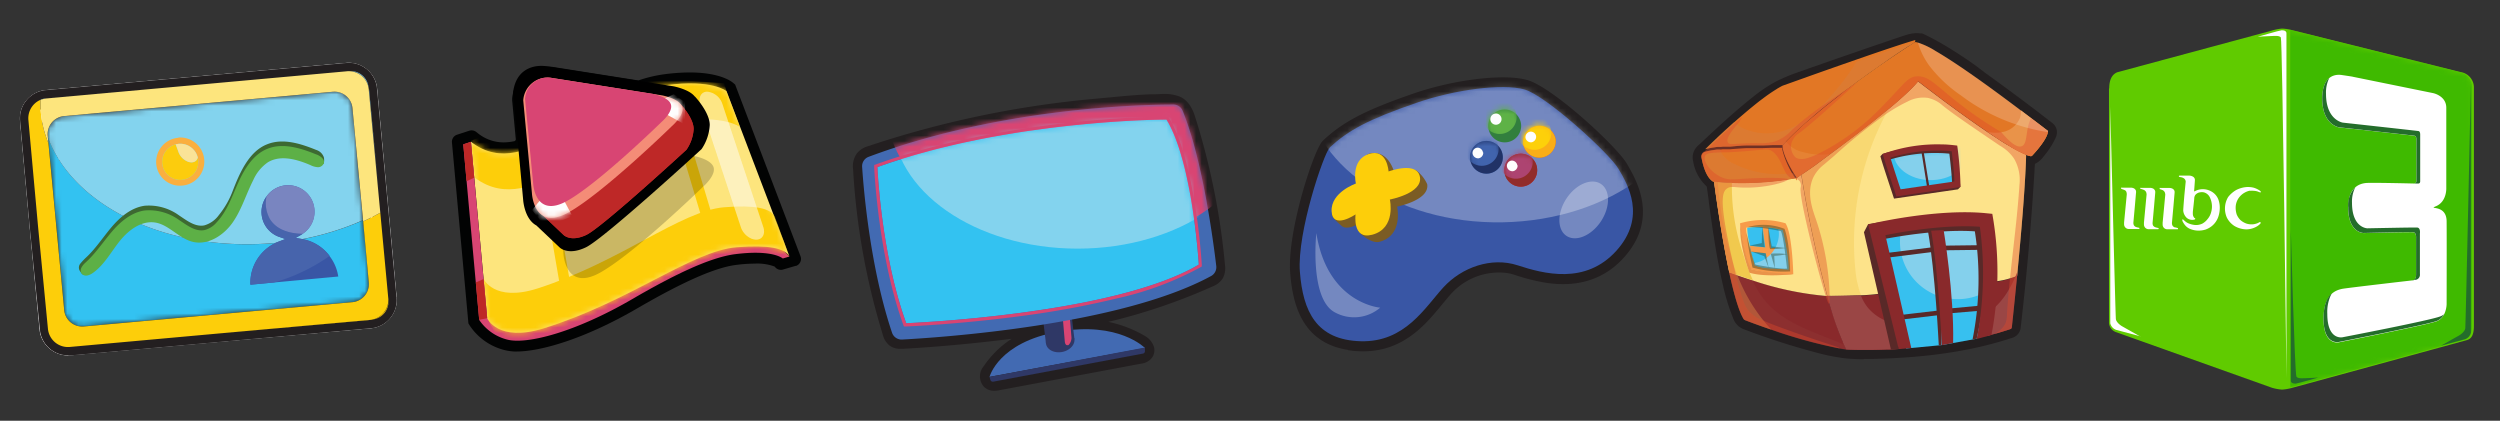 <svg id="Layer_1" data-name="Layer 1" xmlns="http://www.w3.org/2000/svg" xmlns:xlink="http://www.w3.org/1999/xlink" viewBox="0 0 445.44 74.96"><rect x="0" y="0" width="445.44" height="74.96" fill="#333333" stroke="none"/><defs><style>.cls-1{fill:#fff;}.cls-2{fill:none;}.cls-3,.cls-34,.cls-46,.cls-5,.cls-70{fill:#fefefe;}.cls-4{fill:#231f20;}.cls-5{stroke:#fff;stroke-width:3px;}.cls-6{mask:url(#mask);}.cls-7{fill:#33c2f1;}.cls-8{fill:#83d3ee;}.cls-9{fill:#faaf3f;}.cls-10{fill:#3d6932;}.cls-11{fill:#fccc0d;}.cls-12{fill:#fae397;}.cls-13{fill:#5db046;}.cls-14{fill:#fdce0a;}.cls-15{fill:#fde57d;}.cls-16{fill:#3956a5;}.cls-17{fill:#4764ac;}.cls-18{fill:#7985c0;}.cls-19{fill:#60cb00;}.cls-20{mask:url(#mask-3);}.cls-21{fill:#3fba00;}.cls-22{fill:#246d2b;}.cls-23{fill:#89292b;}.cls-24{fill:#fde38a;}.cls-25{fill:#e27725;}.cls-26,.cls-30{fill:#9a4645;}.cls-26,.cls-34,.cls-48{opacity:0.2;}.cls-26,.cls-28,.cls-29,.cls-31,.cls-33,.cls-34,.cls-38,.cls-46,.cls-48,.cls-70{isolation:isolate;}.cls-27,.cls-29{fill:#f1c94e;}.cls-28,.cls-32{fill:#e99349;}.cls-28,.cls-29,.cls-31,.cls-33,.cls-38{opacity:0.4;}.cls-31{fill:#d28144;}.cls-33{fill:#de4a2c;}.cls-35{fill:#f79b4a;}.cls-36{fill:#37c0ef;}.cls-37{fill:#84d0ec;}.cls-38{fill:#233b20;}.cls-39{mask:url(#mask-4);}.cls-40{fill:#592928;}.cls-41{mask:url(#mask-5);}.cls-42,.cls-48{fill:#020303;}.cls-43{fill:#d84573;}.cls-44{mask:url(#mask-6);}.cls-45{mask:url(#mask-7);}.cls-46{opacity:0.5;}.cls-47{fill:#be2827;}.cls-49{fill:#f48c77;}.cls-50{mask:url(#mask-8);}.cls-51{mask:url(#mask-9);}.cls-52{clip-path:url(#clip-path);}.cls-53,.cls-70{opacity:0.3;}.cls-54{mask:url(#mask-10);}.cls-55{fill:#7b5c24;}.cls-56{fill:#912c2a;}.cls-57{mask:url(#mask-11);}.cls-58{fill:#ad4471;}.cls-59{fill:#d65926;}.cls-60{fill:#faae17;}.cls-61{mask:url(#mask-12);}.cls-62{fill:#fdd00a;}.cls-63{fill:#327f3e;}.cls-64{mask:url(#mask-13);}.cls-65{fill:#5eb246;}.cls-66{fill:#426ab2;}.cls-67{fill:#213266;}.cls-68{mask:url(#mask-14);}.cls-69{fill:#4164ae;}.cls-71{clip-path:url(#clip-path-2);}.cls-72{fill:#2f3866;}.cls-73{mask:url(#mask-15);}.cls-74{mask:url(#mask-16);}</style><mask id="mask" x="8.49" y="16.34" width="57.25" height="41.85" maskUnits="userSpaceOnUse"><g id="b"><path id="a" class="cls-1" d="M59.3,16.35,11.43,20.68a3.23,3.23,0,0,0-2.92,3.5h0l2.93,31.07a3.22,3.22,0,0,0,3.5,2.92l47.87-4.33a3.23,3.23,0,0,0,2.92-3.5L62.8,19.27a3.23,3.23,0,0,0-3.5-2.92"/></g></mask><mask id="mask-3" x="375.81" y="5.09" width="64.97" height="64.33" maskUnits="userSpaceOnUse"><g id="b-2" data-name="b"><path id="a-2" data-name="a" class="cls-1" d="M406.64,5.09h0a8.75,8.75,0,0,0-1.79.35l-27.56,7.43c-1.08.43-1.45,1.56-1.45,2.89V57.31A1.87,1.87,0,0,0,377,59.17l27.78,9.92a8.54,8.54,0,0,0,1.79.33h0a7.79,7.79,0,0,0,1.75-.31l31-8.47c.52-.15,1.4-.36,1.4-2.55V15.76a2.79,2.79,0,0,0-2.38-2.92l-30-7.47a9,9,0,0,0-1.73-.28Z"/></g></mask><mask id="mask-4" x="333.95" y="33.35" width="24.96" height="28.33" maskUnits="userSpaceOnUse"><g id="b-3" data-name="b"><path id="a-3" data-name="a" class="cls-1" d="M334,41.82s5.51,19.87,5.51,19.87l6-.8,6.08-.67,2-2.84L353,39.19"/></g></mask><mask id="mask-5" x="335.99" y="22.39" width="14.53" height="12.24" maskUnits="userSpaceOnUse"><g id="d-2" data-name="d"><path id="c-2" data-name="c" class="cls-1" d="M336,28.05l2.41,6.58L348.5,33l-.15-6.46s-12.16,1-12.36,1.51"/></g></mask><mask id="mask-6" x="83.91" y="13.85" width="56.76" height="45.45" maskUnits="userSpaceOnUse"><g id="b-4" data-name="b"><path id="a-4" data-name="a" class="cls-1" d="M118.69,15.17c-8.17,1.11-14.51,7.07-19.13,9.08-5.1,2.21-10.33,5.14-15.65,1l2.9,31.43s1.89,4.36,10.11,1.79c15.37-4.79,26.39-13.81,34.36-14.44,5.72-.45,8.54.18,9.38,1.63L129.44,16.23s-1.64-1.37-6.43-1.37A33.1,33.1,0,0,0,118.69,15.17Z"/></g></mask><mask id="mask-7" x="83.91" y="14.86" width="56.76" height="46.16" maskUnits="userSpaceOnUse"><g id="d-3" data-name="d"><path id="c-3" data-name="c" class="cls-1" d="M118.69,15.17c-8.17,1.11-14.51,7.07-19.13,9.08-5.1,2.21-10.33,5.14-15.65,1l2.9,31.43s1.89,4.36,10.11,1.79c15.37-4.79,26.39-13.81,34.36-14.44,5.72-.45,8.54.18,9.38,1.63L129.44,16.23s-1.64-1.37-6.43-1.37A33.1,33.1,0,0,0,118.69,15.17Z"/></g></mask><mask id="mask-8" x="93.23" y="13.84" width="28.88" height="24.97" maskUnits="userSpaceOnUse"><g id="f"><path id="e" class="cls-1" d="M93.23,17.89l1.55,16.59s.35,6.8,6.53,3.36,18.41-15.37,18.41-15.37,2.32-2,1.83-3.45S118,17,118,17L98.36,13.89a4,4,0,0,0-.68-.05A4.22,4.22,0,0,0,93.23,17.89Z"/></g></mask><mask id="mask-9" x="93.23" y="13.84" width="28.39" height="26.59" maskUnits="userSpaceOnUse"><g id="h"><path id="g" class="cls-1" d="M93.23,17.89l1.55,16.59s.35,6.8,6.53,3.36,18.41-15.37,18.41-15.37,2.32-2,1.83-3.45S118,17,118,17L98.36,13.89a4,4,0,0,0-.68-.05A4.22,4.22,0,0,0,93.23,17.89Z"/></g></mask><clipPath id="clip-path"><polygon class="cls-2" points="225.46 24.71 260.46 10.63 276.21 11.88 291.86 27.6 294.57 29.8 295.46 45.21 282.46 57.71 261.71 57.46 245.21 68.21 228.21 62.71 224.46 34.96 225.46 24.71"/></clipPath><mask id="mask-10" x="231.57" y="-10.21" width="70.34" height="71.02" maskUnits="userSpaceOnUse"><g id="b-5" data-name="b"><path id="a-5" data-name="a" class="cls-1" d="M252.44,18.3c-8.75,3-12.25,4.95-15.54,8-1,.95-5.84,15.07-5.29,22.11s2.94,12.13,10.83,12.35,11.45-6,14.73-9.59,8.58-5.46,13.23-3.94,12.08,3.5,17.58-2.57,2-11.9.39-14.63S275.46,17,271.6,15.93a15.11,15.11,0,0,0-3.88-.41,50.79,50.79,0,0,0-15.28,2.79"/></g></mask><mask id="mask-11" x="267.05" y="25.84" width="6.84" height="7.38" maskUnits="userSpaceOnUse"><g id="d-4" data-name="d"><path id="c-4" data-name="c" class="cls-1" d="M270.66,27.4a2.92,2.92,0,1,0,3.21,2.6,2.92,2.92,0,0,0-3.21-2.6"/></g></mask><mask id="mask-12" x="270.36" y="20.69" width="6.78" height="7.39" maskUnits="userSpaceOnUse"><g id="f-2" data-name="f"><path id="e-2" data-name="e" class="cls-1" d="M274,22.24a2.92,2.92,0,0,0,.48,5.83h.12a2.93,2.93,0,0,0-.6-5.82"/></g></mask><mask id="mask-13" x="264.18" y="17.82" width="6.78" height="7.37" maskUnits="userSpaceOnUse"><g id="h-2" data-name="h"><path id="g-2" data-name="g" class="cls-1" d="M267.79,19.36a2.92,2.92,0,1,0,.49,5.82h.12a2.92,2.92,0,0,0-.62-5.81"/></g></mask><mask id="mask-14" x="260.93" y="23.55" width="6.84" height="7.38" maskUnits="userSpaceOnUse"><g id="j"><path id="i" class="cls-1" d="M264.54,25.1a2.92,2.92,0,0,0,.61,5.81h0a2.92,2.92,0,1,0-.61-5.81"/></g></mask><clipPath id="clip-path-2"><polygon class="cls-2" points="149.96 22.71 206.21 10.46 215.21 13.96 220.21 28.96 222.68 42.71 221.21 56.71 210.71 71.96 170.96 74.96 148.44 62.71 148.75 29.18 149.96 22.71"/></clipPath><mask id="mask-15" x="153.61" y="-10.36" width="72.98" height="70.86" maskUnits="userSpaceOnUse"><g id="b-6" data-name="b"><path id="a-6" data-name="a" class="cls-1" d="M209.1,18.63c-5.67,0-30.91.54-54.35,9.32a1.78,1.78,0,0,0-1.14,1.78c.28,4.25,1.46,18.07,5.33,29.55a1.78,1.78,0,0,0,1.78,1.22c6.89-.37,38.89-2.51,55.07-11.32a1.79,1.79,0,0,0,.92-1.77c-.5-4.24-2.43-19-6-27.68a1.76,1.76,0,0,0-1.63-1.1"/></g></mask><mask id="mask-16" x="156.33" y="-1.66" width="68.71" height="59.26" maskUnits="userSpaceOnUse"><g id="d-5" data-name="d"><path id="c-5" data-name="c" class="cls-1" d="M156.33,29.77s.63,15.39,5.13,27.82c0,0,36.92-1.44,52.14-10.44,0,0-1.08-18.2-5.76-25.85,0,0-28,0-51.51,8.47"/></g></mask></defs><title>Artboard 1</title><path class="cls-3" d="M61.81,12.7,35.06,15.12Z"/><path class="cls-4" d="M35.19,16.56l-.26-2.89,26.75-2.42.26,2.89Z"/><path class="cls-3" d="M5.06,21.43,6.78,40.36Z"/><path class="cls-4" d="M5.33,40.49,3.62,21.56l2.89-.26L8.22,40.23Z"/><path class="cls-3" d="M12.43,61.82,39.18,59.4,12.43,61.82Z"/><path class="cls-4" d="M12.56,63.26l-.26-2.89L39.05,58l.26,2.89Z"/><path class="cls-3" d="M8.31,17.54l26.75-2.42L8,17.57A3.23,3.23,0,0,0,5,21.07H5l0,.36a3.59,3.59,0,0,1,3.25-3.89h0"/><path class="cls-4" d="M3.62,21.56l0-.36a4.68,4.68,0,0,1,4.23-5.08l27.11-2.45.26,2.89L8.44,19a2.12,2.12,0,0,0-1.93,2.31l-2.89.27Z"/><path class="cls-3" d="M8.54,58.57,6.78,40.36,8.57,58.93a3.23,3.23,0,0,0,3.51,2.92h0l.35,0a3.59,3.59,0,0,1-3.89-3.25h0"/><path class="cls-4" d="M11.78,63.31a4.66,4.66,0,0,1-4.65-4.25L5.33,40.5l2.89-.28L10,58.44a2.11,2.11,0,0,0,2.31,1.93l.26,2.89h0l-.34,0a3.17,3.17,0,0,1-.43,0"/><path class="cls-3" d="M69.21,53.44,65.67,15.59a3.23,3.23,0,0,0-3.51-2.93h0l-.35,0a3.58,3.58,0,0,1,3.89,3.24h0l3.48,37.15A3.59,3.59,0,0,1,65.94,57h0L39.18,59.4l27.11-2.46a3.23,3.23,0,0,0,2.92-3.5"/><path class="cls-4" d="M39.31,60.84,39.05,58,65.8,55.53a2.13,2.13,0,0,0,1.94-2.25l-3.48-37.2a2.14,2.14,0,0,0-2.32-1.94l-.26-2.89.35,0a4.68,4.68,0,0,1,5.08,4.24L70.62,53V53l0,.27a4.66,4.66,0,0,1-4.23,5.08Z"/><path class="cls-5" d="M62.81,53.84,14.94,58.17a3.23,3.23,0,0,1-3.5-2.92h0L8.51,24.18a3.23,3.23,0,0,1,2.92-3.5h0L59.3,16.35a3.22,3.22,0,0,1,3.5,2.92l2.93,31.06a3.23,3.23,0,0,1-2.92,3.51h0m6.37-.75L65.7,15.94a3.58,3.58,0,0,0-3.89-3.24h0L35.06,15.12,8.31,17.54a3.58,3.58,0,0,0-3.25,3.88L6.78,40.36,8.54,58.57a3.59,3.59,0,0,0,3.89,3.25L39.18,59.4,65.94,57a3.59,3.59,0,0,0,3.24-3.89h0"/><path class="cls-4" d="M59.59,17.78h-.16L11.56,22.12a1.76,1.76,0,0,0-1.2.63,1.8,1.8,0,0,0-.41,1.3l2.93,31.06a1.78,1.78,0,0,0,.63,1.21,1.81,1.81,0,0,0,1.3.4l47.87-4.33a1.78,1.78,0,0,0,1.61-1.92L61.36,19.4a1.77,1.77,0,0,0-1.77-1.62M14.65,59.63A4.68,4.68,0,0,1,10,55.38L7.06,24.32a4.7,4.7,0,0,1,1.07-3.43,4.64,4.64,0,0,1,3.17-1.66L59.17,14.9A4.67,4.67,0,0,1,62.59,16a4.62,4.62,0,0,1,1.66,3.17L67.18,50.2a4.68,4.68,0,0,1-4.24,5.08L15.07,59.61a3,3,0,0,1-.42,0m47.49-45.5h-.2L8.44,19A2.1,2.1,0,0,0,7,19.74a2.08,2.08,0,0,0-.48,1.55L8.22,40.23,10,58.43a2.14,2.14,0,0,0,2.31,1.94h0l53.5-4.84a2.11,2.11,0,0,0,1.93-2.31L64.25,16.08a2.13,2.13,0,0,0-2.11-1.95m-50,49.15a5,5,0,0,1-5-4.58L5.33,40.5,3.62,21.56a5,5,0,0,1,4.55-5.47l53.51-4.84a5,5,0,0,1,5.46,4.56L70.62,53a5,5,0,0,1-4.56,5.46l-53.5,4.84a3.62,3.62,0,0,1-.46,0"/><path class="cls-3" d="M62.81,53.84,14.94,58.17a3.23,3.23,0,0,1-3.5-2.92h0L8.51,24.18a3.23,3.23,0,0,1,2.92-3.5h0L59.3,16.35a3.22,3.22,0,0,1,3.5,2.92l2.93,31.06a3.23,3.23,0,0,1-2.92,3.51h0m6.37-.75L65.7,15.94a3.58,3.58,0,0,0-3.89-3.24h0L35.06,15.12,8.31,17.54a3.58,3.58,0,0,0-3.25,3.88L6.78,40.36,8.54,58.57a3.59,3.59,0,0,0,3.89,3.25L39.18,59.4,65.94,57a3.59,3.59,0,0,0,3.24-3.89h0"/><path class="cls-4" d="M59.59,17.78h-.16L11.56,22.12a1.76,1.76,0,0,0-1.2.63,1.8,1.8,0,0,0-.41,1.3l2.93,31.06a1.78,1.78,0,0,0,.63,1.21,1.81,1.81,0,0,0,1.3.4l47.87-4.33a1.78,1.78,0,0,0,1.61-1.92L61.36,19.4a1.77,1.77,0,0,0-1.77-1.62M14.65,59.63A4.68,4.68,0,0,1,10,55.38L7.06,24.32a4.7,4.7,0,0,1,1.07-3.43,4.64,4.64,0,0,1,3.17-1.66L59.17,14.9A4.67,4.67,0,0,1,62.59,16a4.62,4.62,0,0,1,1.66,3.17L67.18,50.2a4.68,4.68,0,0,1-4.24,5.08L15.07,59.61a3,3,0,0,1-.42,0m47.49-45.5h-.2L8.44,19A2.1,2.1,0,0,0,7,19.74a2.08,2.08,0,0,0-.48,1.55L8.22,40.23,10,58.43a2.14,2.14,0,0,0,2.31,1.94h0l53.5-4.84a2.11,2.11,0,0,0,1.93-2.31L64.25,16.08a2.13,2.13,0,0,0-2.11-1.95m-50,49.15a5,5,0,0,1-5-4.58L5.33,40.5,3.62,21.56a5,5,0,0,1,4.55-5.47l53.51-4.84a5,5,0,0,1,5.46,4.56L70.62,53a5,5,0,0,1-4.56,5.46l-53.5,4.84a3.62,3.62,0,0,1-.46,0"/><g class="cls-6"><path class="cls-7" d="M8.53,24.41l2.91,30.84a3.22,3.22,0,0,0,3.5,2.92h0l47.87-4.33a3.23,3.23,0,0,0,2.92-3.5h0l-1-11.11a50.28,50.28,0,0,1-18.8,4.26C28,44.13,12.7,36,8.53,24.41"/></g><g class="cls-6"><path class="cls-8" d="M59.3,16.35,11.43,20.68a3.23,3.23,0,0,0-2.92,3.5l0,.24C12.7,36,28,44.13,45.88,43.48a50.28,50.28,0,0,0,18.8-4.25l-1.88-20a3.23,3.23,0,0,0-3.5-2.92"/></g><path class="cls-9" d="M32.23,32.05a3.22,3.22,0,1,1,3.1-3.33,3.22,3.22,0,0,1-3.1,3.33m-.46-7.5a4.31,4.31,0,0,0-3.94,4.52,4.23,4.23,0,0,0,4.62,4,4.29,4.29,0,1,0-.68-8.56"/><path class="cls-10" d="M56.4,26.71l-.07,0c-2.78-1.13-5.94-2.13-8.73-1C44.28,27,42.64,31,41.47,34A15.5,15.5,0,0,1,39,38.32a4.85,4.85,0,0,1-2.61,1.84c-1.62.31-3.09-.86-4.47-1.77a9.12,9.12,0,0,0-6.16-1.73c-2.38.34-4.35,2-5.9,3.83S17,44.38,15.21,46a11.36,11.36,0,0,0-.92,1,1.1,1.1,0,0,0-.06,1.27,4.43,4.43,0,0,0,.36.5c.53.6,1.55-.66,2.07-1.05,2-1.49,3.15-3.75,4.7-5.66s3.83-3.61,6.26-3.22,4.22,2.82,6.66,3.43c2.73.68,5.53-1.14,7.14-3.44s2.4-5.06,3.68-7.56a7.54,7.54,0,0,1,2.61-3.18c2.25-1.35,5.14-.53,7.55.51.54.23,1.18.76,1.79.6.3-.09.55.15.66-.15a2.69,2.69,0,0,0,0-1,2.08,2.08,0,0,0-1.32-1.32"/><path class="cls-11" d="M35.24,28.07a1.09,1.09,0,0,1-1.06.85,1.72,1.72,0,0,1-.63-.09,2.9,2.9,0,0,1-1.73-1.7l-.52-1.41a3.22,3.22,0,1,0,3.94,2.35"/><path class="cls-12" d="M33.55,28.83a1.72,1.72,0,0,0,.63.09,1.09,1.09,0,0,0,1.06-.85,3.22,3.22,0,0,0-3.89-2.36H31.3l.52,1.41a2.9,2.9,0,0,0,1.73,1.7"/><path class="cls-13" d="M56.43,27.52l-.07,0c-2.78-1.14-6-2.13-8.73-1-2.51,1-4.06,3.55-5.17,6s-2,5.14-3.87,7.11A4.2,4.2,0,0,1,36.42,41c-1.62.31-3.09-.87-4.47-1.77a9.13,9.13,0,0,0-6.17-1.73c-2.37.34-4.34,2-5.89,3.83S17,45.19,15.24,46.78c-.49.44-1.25,1.32-.65,2s1.58.15,2.1-.25c2-1.49,3.15-3.74,4.7-5.65s3.83-3.61,6.26-3.23,4.22,2.82,6.66,3.43c2.73.68,5.53-1.13,7.14-3.43s2.4-5.06,3.68-7.57a7.57,7.57,0,0,1,2.61-3.17c2.25-1.35,5.14-.53,7.55.5a3.38,3.38,0,0,0,1.33.38,1.09,1.09,0,0,0,1.08-.73c.19-.7-.59-1.24-1.27-1.53"/><path class="cls-14" d="M65.93,57,39.18,59.4l27.11-2.46a3.22,3.22,0,0,0,2.92-3.5l0-.33A3.58,3.58,0,0,1,65.93,57"/><path class="cls-14" d="M64.71,39.44l1,10.89a3.23,3.23,0,0,1-2.92,3.51L14.94,58.17a3.23,3.23,0,0,1-3.5-2.92L8.63,25.52A19.09,19.09,0,0,1,7.21,19c0-.41,0-.81,0-1.21a3.57,3.57,0,0,0-2.15,3.61L6.78,40.36,8.54,58.57a3.59,3.59,0,0,0,3.89,3.25L39.18,59.4,65.93,57a3.59,3.59,0,0,0,3.25-3.87L67.76,37.9c-1,.55-2,1.07-3.05,1.54"/><path class="cls-14" d="M69.18,53.11v0L67.76,37.9Z"/><path class="cls-8" d="M61.81,12.7,35.06,15.12ZM8.31,17.54l26.75-2.42L8,17.57a3,3,0,0,0-.73.16.28.28,0,0,0,0,.09,3.5,3.5,0,0,1,1.1-.28m57.39-1.6,1.76,18.78L65.67,15.59a3.22,3.22,0,0,0-3.51-2.92h0l-.35,0a3.58,3.58,0,0,1,3.89,3.24h0"/><path class="cls-15" d="M7.21,17.82c0,.4,0,.8,0,1.21a18.63,18.63,0,0,0,1.42,6.49l-.13-1.34a3.23,3.23,0,0,1,2.92-3.5h0L59.3,16.35a3.22,3.22,0,0,1,3.5,2.92h0l1.91,20.17c1.05-.48,2.07-1,3.05-1.54l-.3-3.18L65.7,15.94a3.58,3.58,0,0,0-3.89-3.24h0L35.06,15.12,8.31,17.54a3.5,3.5,0,0,0-1.1.28"/><path class="cls-8" d="M67.77,37.9l-.31-3.18Z"/><path class="cls-16" d="M58.71,45.57a7.82,7.82,0,0,0-4.93-3l-1.12-.19,1-.56.29-.19A4.72,4.72,0,0,0,51.15,33a4.75,4.75,0,0,0-3.66,2,4.71,4.71,0,0,0,2.29,7.22l1.07.37L49.78,43a7.89,7.89,0,0,0-5.17,7.73l4.23-.4,11.43-1.06a7.87,7.87,0,0,0-1.56-3.66"/><path class="cls-17" d="M53.78,42.6l-1.12-.19,1-.56.29-.19c-2.57,0-4.6-.82-5.7-2.41A5.69,5.69,0,0,1,47.49,35a4.71,4.71,0,0,0,2.29,7.22l1.07.37L49.78,43a7.87,7.87,0,0,0-5.16,7.73l4.22-.4a32.74,32.74,0,0,0,9.87-4.72,7.82,7.82,0,0,0-4.93-3"/><path class="cls-18" d="M48.24,39.25c1.1,1.59,3.13,2.37,5.7,2.41A4.72,4.72,0,0,0,51.15,33a4.75,4.75,0,0,0-3.66,2,5.69,5.69,0,0,0,.75,4.27"/><path class="cls-19" d="M375.81,15.76c0-1.33.37-2.46,1.45-2.89l27.56-7.43a8.75,8.75,0,0,1,1.79-.35,8.55,8.55,0,0,1,1.8.28l30,7.47a2.79,2.79,0,0,1,2.38,2.92V58.09c0,2.19-.88,2.4-1.4,2.55l-31,8.47a8.35,8.35,0,0,1-1.79.31,8.54,8.54,0,0,1-1.79-.33L377,59.17a1.87,1.87,0,0,1-1.23-1.86V15.76Z"/><g class="cls-20"><path class="cls-21" d="M408.09,5.32l30,7.48a2.79,2.79,0,0,1,2.38,2.91V58c0,2.19-.89,2.4-1.4,2.56l-31,8.47V5.32Z"/></g><path class="cls-1" d="M419.18,13.67l14.34,2.92s2.35.47,2.35,2.61V33.47s.14,2.45-1.85,3.28c-1.57.66,1.88-.45,1.91,2.67s0,14.77,0,14.77,0,2.39-1.8,3.06S416.71,61,416.71,61s-2.71.61-2.71-4.16c0-3.92,1.65-5.14,3.61-5.42,2.35-.33,12.27-1.47,12.27-1.47s.61,0,.61-1V42.45s.09-1-.5-1.06-8.85.14-8.85.14-2.75,0-2.75-4.56c0-3.22,1.63-4.33,3.48-4.38s8.23.11,8.29.11a.45.45,0,0,0,.39-.5V24.78s0-.53-.34-.58c-.51-.09-13.44-1.5-13.44-1.5s-3-.42-3-5.14c0-3.33,1.59-4.47,3.5-4.19s1.93.3,1.93.3"/><path class="cls-22" d="M430.17,32.7a.45.45,0,0,0,.38-.5V24.76s0-.52-.34-.58c-.51-.08-13.44-1.5-13.44-1.5s-3-.42-3-5.14c0-1.85.49-3,1.25-3.65a5.84,5.84,0,0,0-.58,2.82c0,4.72,3,5.14,3,5.14s12.94,1.42,13.45,1.5c.33,0,.33.58.33.58v8.36c0,.45-.33.41-.39.41Zm-.29,17.22s.61,0,.61-1V42.43s.09-1-.5-1.06-8.85.14-8.85.14-2.74,0-2.74-4.55a4.54,4.54,0,0,1,1.27-3.61,5.6,5.6,0,0,0-.6,2.78c0,4.52,2.74,4.55,2.74,4.55s8.18-.17,8.85-.14.51,1.06.51,1.06v7.23a.92.92,0,0,1-.62,1l-.67.11ZM435.46,56a2.45,2.45,0,0,1-1.32,1.2c-1.8.67-17.42,3.73-17.42,3.73s-2.72.61-2.72-4.17c0-2.32.58-3.69,1.45-4.48a7.17,7.17,0,0,0-.78,3.65c0,4.77,2.72,4.16,2.72,4.16s15.63-3,17.42-3.72a2.29,2.29,0,0,0,.65-.37"/><path class="cls-1" d="M402.28,6.55s3.88-1.13,4.27-1.16c.58,0,.84.22.84.55V67.36s-.71-60.3-1-60.69-1.17-.25-1.68-.25-2.4.13-2.4.13"/><path class="cls-22" d="M434.87,61.6l4.33-1.16a1.63,1.63,0,0,0,1.05-1.18V14.81s-.91,43-1,43.71c-.09.5-.67,1-1.1,1.25s-3.25,1.83-3.25,1.83"/><path class="cls-1" d="M381.4,59.94l-4.33-1.16A1.63,1.63,0,0,1,376,57.6V19s.91,37.13,1,37.88c.09.5.67,1,1.1,1.25s3.25,1.83,3.25,1.83"/><path class="cls-22" d="M413.27,67.21s-3.88,1.12-4.26,1.15c-.58,0-.84-.21-.84-.54V41s.71,25.74,1,26.12,1.16.26,1.68.26,2.39-.13,2.39-.13"/><path class="cls-1" d="M378,33.62c-.07,0-.12-.09-.06-.18a.1.1,0,0,1,.11,0h1.67a1.17,1.17,0,0,1,.52.14.75.75,0,0,1,.34.42,1.23,1.23,0,0,1,0,.42l-.19,2.22-.27,3a1,1,0,0,0,.09.5.74.74,0,0,0,.42.32,4.6,4.6,0,0,0,.48.12s.09,0,.09.09a.13.13,0,0,1-.07.13.29.29,0,0,1-.13,0h-1.75a.82.82,0,0,1-.55-.25.85.85,0,0,1-.24-.57v-.34l.48-5a1.41,1.41,0,0,0-.07-.45.58.58,0,0,0-.36-.34c-.16-.07-.56-.2-.56-.2m3.46,0a.11.11,0,0,1-.05-.18.12.12,0,0,1,.11,0h1.67a1.34,1.34,0,0,1,.52.14.81.81,0,0,1,.34.43,1.58,1.58,0,0,1,0,.42l-.19,2.21-.27,3a1.06,1.06,0,0,0,.08.51.86.86,0,0,0,.43.32,4.6,4.6,0,0,0,.48.12s.09,0,.09.09,0,.09-.09.13l-.11,0H382.8a.84.84,0,0,1-.56-.25A.87.87,0,0,1,382,40v-.34l.47-5a1.39,1.39,0,0,0-.08-.42.86.86,0,0,0-.34-.37,3.3,3.3,0,0,0-.57-.2m3.38,0a.11.11,0,0,1-.05-.18.1.1,0,0,1,.11,0h1.67a1.17,1.17,0,0,1,.52.14.75.75,0,0,1,.34.42,1.58,1.58,0,0,1,0,.42l-.19,2.21-.27,3a1,1,0,0,0,.09.5.77.77,0,0,0,.4.33c.13,0,.5.11.5.11s.09,0,.09.1a.12.12,0,0,1-.08.13.18.18,0,0,1-.12,0h-1.75a.84.84,0,0,1-.56-.25.87.87,0,0,1-.23-.57v-.34l.47-5a1.34,1.34,0,0,0-.08-.41.84.84,0,0,0-.34-.38,3.3,3.3,0,0,0-.57-.2m3.48-2.17a.13.13,0,0,1-.06-.16c0-.09.16-.08.16-.08h1.69a1.35,1.35,0,0,1,.71.22.69.69,0,0,1,.29.56c0,.16-.14,1.94-.14,1.94s0,.11,0,.11.26-.12.47-.21a3,3,0,0,1,1.15-.2,3.09,3.09,0,0,1,1.7.56,2.75,2.75,0,0,1,1.08,1.53,4.19,4.19,0,0,1,.17,1.2,5,5,0,0,1-.19,1.39,3.66,3.66,0,0,1-.53,1.14,3.53,3.53,0,0,1-.72.77,3.93,3.93,0,0,1-1.08.6,4.29,4.29,0,0,1-1.26.19,3.93,3.93,0,0,1-1.62-.35,2.37,2.37,0,0,1-.86-.71,3.56,3.56,0,0,1-.39-.64c-.05-.18,0-.25,0-.29a.07.07,0,0,1,.11,0s.27.25.39.34a2.21,2.21,0,0,0,.68.4,4,4,0,0,0,1.07.25,2.65,2.65,0,0,0,1.3-.25,3,3,0,0,0,.92-.8A3.1,3.1,0,0,0,394,37.7a3.4,3.4,0,0,0,.11-1.14,3.73,3.73,0,0,0-.32-1.29,1.67,1.67,0,0,0-1.12-1,1.87,1.87,0,0,0-.7,0,1.37,1.37,0,0,0-.82.47,1.19,1.19,0,0,0-.19.65c0,.14-.24,2.26-.24,2.26a4.51,4.51,0,0,0,0,.62,1.24,1.24,0,0,0,.23.52c.11.1.21.12.2.18a.25.25,0,0,1-.2.17,1.69,1.69,0,0,1-.67,0,1.44,1.44,0,0,1-.9-.6,2,2,0,0,1-.38-1c0-.39.2-2.74.2-2.74l.24-2.44a.77.77,0,0,0-.23-.51,1.31,1.31,0,0,0-.58-.27.79.79,0,0,1-.25-.06M400.87,34a3.1,3.1,0,0,1,.67,0,2.47,2.47,0,0,1,.77.14l.36.14c.05,0,.15,0,.17-.06s-.07-.15-.19-.25a3.81,3.81,0,0,0-1.11-.53,4.18,4.18,0,0,0-1.27-.11,4.86,4.86,0,0,0-1.86.54A5,5,0,0,0,397,35.11a4,4,0,0,0-.24,3.63,3.79,3.79,0,0,0,1.37,1.53,4.36,4.36,0,0,0,2.15.6,3.77,3.77,0,0,0,2.08-.68c.41-.33.42-.38.44-.46s-.05-.16-.11-.16-.11,0-.3.13a3.32,3.32,0,0,1-.83.25,3,3,0,0,1-1.32-.12,3.39,3.39,0,0,1-1.07-.64,3.07,3.07,0,0,1-.65-1,3.9,3.9,0,0,1-.18-1.25,3.06,3.06,0,0,1,.43-1.49,3.21,3.21,0,0,1,1.16-1.12,3.29,3.29,0,0,1,.95-.36"/><path class="cls-4" d="M332.06,64a30.21,30.21,0,0,1-3.35-.16,37,37,0,0,1-5.43-1.11,127.85,127.85,0,0,1-12.4-4,3.68,3.68,0,0,1-1.18-.66,3.51,3.51,0,0,1-.9-1.37,37.85,37.85,0,0,1-1.88-6.19c-1.11-4.8-1.79-9.73-2.45-14.51l0-.12c-.11-.84-.23-1.69-.35-2.53a.34.34,0,0,0-.09-.19,7.72,7.72,0,0,1-2.35-4.43,2.84,2.84,0,0,1,0-1.4,3.05,3.05,0,0,1,1-1.5c3.09-2.9,6.28-5.89,9.69-8.58a25.79,25.79,0,0,1,4.09-2.74A31.06,31.06,0,0,1,320,13q9.53-3.37,19.11-6.61l.32-.1.68-.2.39-.08a2.7,2.7,0,0,1,.41-.06,3.83,3.83,0,0,1,1.17,0h0l.25,0,.13,0v0l.25.1.4.19.54.27.54.28.54.28.52.29.53.3.52.3.51.3.51.31.51.32.51.32.5.32.75.49,1,.67,1.28.89L353.74,13q6,4.31,11.84,8.84a2.26,2.26,0,0,1,.87,1.25,2.29,2.29,0,0,1-.15,1.39,14.48,14.48,0,0,1-2.19,3.41,4.13,4.13,0,0,1-1.28,1.18l-.26.12c-.55,9.67-1.4,19.46-2.52,29.08a2.12,2.12,0,0,1-1.58,1.94c-7.08,2.33-15,3.52-24.74,3.74l-1.67,0"/><path class="cls-23" d="M329.09,62.3l-1.19-.2a88.13,88.13,0,0,1-12.27-3.38q-2.34-.8-4.67-1.67a.64.64,0,0,1-.3-.24c-.89-1.5-1.76-4.67-2.55-8.29l1.3.45.19.07c.71.25,1.66.57,2.76.92a55.52,55.52,0,0,0,13.26,2.77h0l.39,1.38,0,.07c.12.42.25.83.38,1.24.32,1,.66,2,1,3,.24.67.51,1.34.79,2l.2.47q.1.24.21.45c.14.33.28.63.43.92"/><path class="cls-24" d="M325.55,52.73l-.24,0a56.16,56.16,0,0,1-13-2.75c-.93-.29-1.85-.6-2.77-.92l-.19-.07-1.22-.45c-1.3-6.06-2.34-13.37-2.71-16.16l.65.07c.29,0,.65.06,1.08.08l.68,0h0l.77,0h0a53.85,53.85,0,0,0,10-.6l1.56-.27.78-.56a213,213,0,0,0,4.61,21.57"/><path class="cls-23" d="M338.3,62.2l-1.69.09h-.39c-4.35.17-7.2,0-7.2,0-.08-.16-.16-.32-.23-.48s-.16-.33-.24-.5-.09-.2-.14-.31l0-.08-.21-.47c-.28-.67-.54-1.34-.79-2-.37-1-.71-2-1-3-.07-.22-.13-.44-.2-.66l-.2-.65h0c-.13-.45-.27-.91-.4-1.37H326c.51,0,1.41,0,2.49,0s2-.05,3-.1,2.24-.14,3.36-.28c.44-.06.85-.12,1.2-.2.18,1,.38,2,.56,2.87l.12.53,0,.15.15.75c.07.29.13.58.19.85l.06.3.23,1c.1.46.2.89.28,1.27,0,.11.06.22.08.32l.11.45c0,.17.07.32.11.47l.06.27v0c0,.07,0,.13,0,.19.1.41.15.63.15.63m21.1-13q-.45,4.59-.95,9.16a.32.32,0,0,1-.22.27c-1,.33-2,.62-2.93.89l-1.1.3c0-.22,0-.43.05-.65s0-.23,0-.34c0-.34.05-.68.06-1l0-.52c0-.31,0-.62,0-.93s0-.45,0-.68c0-.42,0-.85,0-1.27,0-1.38,0-2.78,0-4.15a12.83,12.83,0,0,0,3.7-.61,11.52,11.52,0,0,0,1.29-.44"/><path class="cls-24" d="M336.11,52.13a31,31,0,0,1-4.56.48c-1,0-2,.09-3,.1s-2,0-2.49,0h-.47a213,213,0,0,1-4.61-21.57l1.47-1,1-.7,2.69-2h0l.52-.39.46-.34.57-.42L329.38,25l1.21-.91,1.85-1.43.57-.44.6-.47.31-.25,1.34-1.07.67-.55.54-.44c1.06-.88,2.1-1.78,3.12-2.72l.33-.31c.49-.46.93-.9,1.3-1.31.08-.09.16-.17.23-.26l.29-.34c.15.12.3.24.46.35l.8.62.64.48.31.24,2.26,1.7.46.34.24.18.73.53q3.18,2.34,6.45,4.58c.77.51,1.52,1,2.24,1.47.37.24.74.48,1.1.69L358,26l.44.26.83.46.38.21.06,0c.19.1.38.2.56.28s.51.24.74.33c-.14,5.53-.9,14.21-1.55,21l-.06.62a11.52,11.52,0,0,1-1.29.44,13.27,13.27,0,0,1-3.7.61Z"/><path class="cls-25" d="M364.88,23.54c-.18,1.32-2.23,3.59-2.78,4.17a.33.33,0,0,1-.34.11,3.83,3.83,0,0,1-.75-.23c-.25-.1-.5-.21-.74-.33l-.56-.28-.44-.24c-.27-.14-.55-.3-.83-.47L358,26l-.57-.35-1.1-.69c-.72-.46-1.47-1-2.24-1.47q-3.27-2.24-6.45-4.58l-.73-.53-.24-.18-.46-.34L344,16.18l-.31-.24-.64-.48-.8-.62-.2-.15-.26-.2-.29.34c-.49.55-1,1.07-1.53,1.57l-.33.31c-1,.93-2,1.84-3.11,2.71l-.55.45-.67.55-1.34,1.07-.31.25-.6.47-.57.44-1.85,1.43-1.21.91-1.76,1.33-.57.42-.46.34-.52.38c-1,.73-1.9,1.39-2.7,2l-1,.7-1.47,1-.78.56-.18-.27-.09-.14c-.1-.15-.23-.35-.36-.57-.29-.46-.55-.94-.8-1.43s-.45-.93-.64-1.41a9.23,9.23,0,0,1-.45-1.44l0-.14,0-.15c0-.1,0-.2,0-.3l.65-.7c.4-.42.83-.84,1.26-1.27l.75-.71c.51-.48,1.05-1,1.6-1.45l.14-.12c1-.85,2-1.68,3-2.5.26-.22.53-.43.8-.64l.83-.65.64-.5L329,15.94l.16-.11,1.46-1.08.81-.59.79-.57,1.53-1.08a.71.71,0,0,1,.14-.1l.59-.42,1.06-.73.67-.46.63-.43.52-.35,1.92-1.28.81-.53.32-.21.77-.5a1.79,1.79,0,0,1,.48.07,14,14,0,0,1,3.22,1.53c3.14,1.82,7.54,4.92,11.41,7.77,1.22.9,2.39,1.77,3.45,2.57l.31.24,1.85,1.4c1,.75,2,1.52,3,2.28a1.09,1.09,0,0,1,0,.18Z"/><path class="cls-25" d="M320.16,31.72,318.6,32a53.85,53.85,0,0,1-10,.6h0l-.77,0h0l-.68-.05c-.43,0-.79-.06-1.08-.08l-.65-.07-.16,0c-1.32-.77-1.88-3.17-2.09-4.34a.91.91,0,0,1,.61-1h0a11,11,0,0,1,1.54-.32l.61-.09.17,0,.33,0h.09l.41-.05.42,0,.43,0,.45,0c1-.09,2-.16,3-.21l.56,0,.86,0h.28l.3,0h.83l1.69-.06h.62l1.17,0c0,.2.05.39.09.59a15.41,15.41,0,0,0,1.89,4.28c.13.22.26.42.36.57l.09.14a.75.75,0,0,1,.07.12l.05.06.06.09"/><path class="cls-25" d="M341.21,7.5l-.77.5-.26.17-.06,0c-.95.62-1.89,1.24-2.83,1.88l-.42.28L334.51,12l-.59.42a.71.71,0,0,0-.14.1q-.75.51-1.53,1.08l-.79.57c-.27.19-.54.38-.8.58h0l-1.46,1.08-.09.06h0l0,0,0,0-1.82,1.39-.64.5-.83.65c-.27.21-.54.42-.8.64-.81.65-1.6,1.31-2.37,2l-.62.53-.14.12c-.55.49-1.09,1-1.6,1.45l-.75.71c-.43.43-.86.85-1.26,1.27l-.65.7-1.17,0h-.62l-1.69.06h-.83l-.3,0h-.28l-.86,0-.56,0c-1,0-2,.12-3,.21l-.45,0-.26,0-.17,0-.42,0-.41.05h-.09l-.33,0-.17,0-.61.09a11,11,0,0,0-1.54.32s2.28-2.28,5.17-4.84c.57-.51,1.14-1,1.72-1.49h0q.65-.56,1.29-1.08l.44-.36c.51-.41,1-.81,1.54-1.2a29.77,29.77,0,0,1,2.56-1.76l.08-.06.19-.11h0c.26-.15.51-.29.75-.41l1.18-.42,2.21-.79c2.57-.92,6.27-2.23,9.87-3.48,4.37-1.52,8.58-2.94,10.4-3.45"/><path class="cls-26" d="M312.29,50a15.93,15.93,0,0,0,2.29,3.69c3.49,4.12,9,5.54,14,7.73.14.32.29.63.44.92l-1.19-.2a87.75,87.75,0,0,1-12.27-3.38q-2.32-.78-4.6-1.67a.59.59,0,0,1-.3-.24c-.89-1.5-1.76-4.67-2.55-8.29"/><path class="cls-27" d="M308.11,48.52c-1.3-6.06-2.34-13.37-2.71-16.16l.65.07c.29,0,.65.06,1.08.08l.68.05h0l.77,0h0c0,.24,0,.49,0,.74a36.83,36.83,0,0,0,2.1,12.23,35.72,35.72,0,0,0,1.64,4.4"/><path class="cls-28" d="M315.56,58.72q-2.32-.78-4.6-1.67a.6.6,0,0,1-.3-.24c-.89-1.49-1.76-4.67-2.55-8.29-1.3-6.06-2.34-13.37-2.71-16.16l.65.07a64.86,64.86,0,0,0,3,15.25c.24.68.49,1.36.77,2a30.37,30.37,0,0,0,4.35,7.39c.45.57.92,1.11,1.42,1.63"/><path class="cls-29" d="M325.55,52.73a213,213,0,0,1-4.61-21.57l1.47-1,1-.7L324,29l.32-.24,2.74-2q3.61-2.68,7.15-5.47l.58-.47c.59-.47,1.16-.93,1.7-1.38-.17.3-.34.61-.5.93a48.94,48.94,0,0,0-5.39,27.85,17,17,0,0,0,1,4.41"/><path class="cls-30" d="M331.55,52.61a8,8,0,0,0,1.31,2.27,8.34,8.34,0,0,0,3.2,2.29,12.3,12.3,0,0,0,1.16.41l.23,1c.1.46.2.89.28,1.27,0,.11.06.22.08.32l.11.45c0,.17.07.32.11.47l.06.27a.06.06,0,0,1,0,0c0,.07,0,.13,0,.19.1.41.15.63.15.63l-1.69.09h-.39c-4.35.17-7.2,0-7.2,0-.08-.16-.16-.32-.23-.48s-.16-.33-.24-.5-.09-.2-.14-.31l0-.08-.21-.47c-.28-.67-.54-1.34-.79-2-.37-1-.71-2-1-3-.07-.22-.13-.44-.2-.66l-.2-.65h0c-.13-.46-.27-.91-.4-1.38m33.91-4.17c-.32,3.26-.65,6.52-1,9.77a.32.32,0,0,1-.23.28c-1,.33-1.94.62-2.92.89l-1.1.3c0-.22,0-.43.05-.65s0-.23,0-.34c0-.34.05-.68.06-1l0-.52c0-.31,0-.62,0-.93s0-.45,0-.68a12.91,12.91,0,0,0,3.49-3.89,17.67,17.67,0,0,0,1.27-2.49c.1-.23.2-.47.29-.71"/><path class="cls-31" d="M341.21,7.5l-.77.5-.26.17c-2.11,1.37-4.2,2.79-6.26,4.24a.71.71,0,0,0-.14.1q-.75.51-1.53,1.08l-.79.57c-.27.19-.54.38-.8.58h0l-1.46,1.08-.1.07,0,0q-.93.69-1.86,1.41l-.64.5-.83.65c-.27.21-.54.42-.8.64-.81.65-1.6,1.31-2.37,2l-.62.53-.14.12-1,.87-.47.43-.16.15-.75.71c-.14.15-.29.29-.43.43l-.41.41-.42.43-.65.7-1.17,0h-.62l-1.69.06h-.83l-.3,0h-.28l-.86,0-.56,0c-1,0-2,.12-3,.21l-.45,0-.26,0-.17,0-.42,0-.41.05h-.09l-.33,0-.17,0c-.21,0-.41.05-.61.09a11,11,0,0,0-1.54.32s2.28-2.28,5.17-4.84a3.8,3.8,0,0,0,.37.33,6.23,6.23,0,0,0,1,.65,10.2,10.2,0,0,0,8.91,0l.39-.18a19.62,19.62,0,0,0,5.72-4.46c.34-.37.67-.75,1-1.13A44.85,44.85,0,0,0,330.81,11c4.37-1.52,8.58-2.94,10.4-3.45"/><path class="cls-31" d="M320.16,31.72,318.6,32a53.85,53.85,0,0,1-10,.6h0l-.77,0h0l-.68-.05c-.43,0-.79-.06-1.08-.08l-.65-.07-.16,0c-1.31-.77-1.88-3.15-2.09-4.33a.94.94,0,0,1,.63-1.05h0a11,11,0,0,1,1.54-.32l.61-.09.17,0,.33,0h.09a1.83,1.83,0,0,0,.19.6.2.2,0,0,0,0,.08,5.08,5.08,0,0,0,2.45,2,17.54,17.54,0,0,0,9.08,1.68c.41,0,.82-.08,1.23-.14.13.22.26.42.36.57l.09.14a.75.75,0,0,1,.07.12l.05.06.06.09"/><path class="cls-28" d="M326.07,27.46q-2.55,1.88-5.13,3.7l-.78.55s-2.4-3.44-2.61-5.84l.65-.7.06.09a5.18,5.18,0,0,0,3,1.84,12.29,12.29,0,0,0,4.83.36"/><path class="cls-32" d="M364.89,23.36c0,1.28-2.22,3.75-2.79,4.35a.32.32,0,0,1-.33.11,3.93,3.93,0,0,1-.76-.23c-.25-.1-.5-.21-.74-.33l-.56-.28-.06,0-.38-.21c-.27-.14-.55-.3-.83-.47L358,26l-.57-.35-1.1-.69c-.72-.46-1.47-1-2.24-1.47a7.37,7.37,0,0,0,1.48.16,5,5,0,0,0,1.09-.1,4.18,4.18,0,0,0,3.23-2.5,3.66,3.66,0,0,0,.19-1.39l1.85,1.4c1,.75,2,1.52,3,2.28"/><path class="cls-33" d="M362.08,27.74a.33.33,0,0,1-.29.09,5,5,0,0,1-.78-.24c-.14,5.52-.9,14.21-1.55,21-.32,3.25-.65,6.5-1,9.74a.37.37,0,0,1-.25.32c-1,.32-1.93.62-2.9.88a4.21,4.21,0,0,0,2-1.9,3.6,3.6,0,0,0,.27-1.25c.08-1.53.2-3.06.34-4.59.07-.71.13-1.43.21-2.14.57-5.58,1.33-11.15,1.69-16.76a7.6,7.6,0,0,0-.94-4.59A7.45,7.45,0,0,0,356.4,26c-5.59-3.79-8.39-5.69-10.27-7.2a5.66,5.66,0,0,0-2.66-1.36,5.91,5.91,0,0,0-3.54.63A30.29,30.29,0,0,0,336,20.35a98.77,98.77,0,0,0-9.15,7.38L325,29.31a6.63,6.63,0,0,0-1.83,2.14c-1.43,2.8-.17,6,.42,7.73A45.82,45.82,0,0,1,326,52.74a7.87,7.87,0,0,1-.07,1.37c-.12.12-.34-.44-.64-1.39-1.43-4.48-4.79-17.57-4.46-19.28a1.51,1.51,0,0,0-.16-1.15,1.39,1.39,0,0,0-1-.49l-.22,0a1.78,1.78,0,0,1-1.19-.89c-.71-1.09-1.11-2.89-2.36-3.86-1-.8-1.56-.21-8.23.1l-.94,0c-1.93.08-2.68.12-2.92.64-.44.94,1,2.9,2.87,3.76,1.43.67,2.39.34,5.68.21,2.27-.1,6.17-.13,6.2.21s-3.53,1.51-7.61,1.46c-1.23,0-1.92-.15-2.44-.11a1.46,1.46,0,0,0-.79.26c-.94.66-1.47,2.34,1.09,13.37.06.25.11.48.17.72.11.46.22.88.31,1.29,1.27,5.13,1.81,6,2.55,6.7a6.27,6.27,0,0,0,2.26,1.42c1.2.55,3.1,1.27,6.29,2.39,6,2.11,7.32,2.35,7.4,2.62a87.75,87.75,0,0,1-12.27-3.38c-2.34-.8-4.07-1.46-4.61-1.67a.55.55,0,0,1-.28-.24c-.89-1.49-1.77-4.66-2.56-8.29-1.3-6.06-2.34-13.37-2.71-16.16-1.47-.79-2-3.16-2.24-4.34a.93.93,0,0,1,.63-1.06s2.29-2.28,5.18-4.84c.48-.43,1-.86,1.48-1.29a5.36,5.36,0,0,1-1.11,1.62c-.85,1.06-1.83,2.3-1.42,2.95.29.48,1.05.17,4.89.11a10.86,10.86,0,0,0,3.4-.27,7.21,7.21,0,0,0,2.92-1.88c.15-.15.3-.3.47-.45a54.81,54.81,0,0,1,5.72-4.46q1.83-1.27,3.71-2.51c1-.62,1.65-1.07,2.06-1.35-1.32,1.13-5.63,5.17-8.78,7.78-.58.48-1.17,1-1.78,1.41a3.23,3.23,0,0,0-1.3,1.78,2.65,2.65,0,0,0,.68,2.45c.9.7,2.38.16,3.49-.32l.37-.16a40.49,40.49,0,0,0,10.53-7.45c5.06-5,5.45-6.4,7.35-6.47,2.13-.09,3.22,1.57,7.61,4.95a70.5,70.5,0,0,0,7.37,5c2.06,2.47,3.08,2.71,3.62,2.51,1.15-.43.61-3,1.68-5,1,.75,2,1.52,3,2.28,0,1.29-2.27,3.8-2.81,4.37Z"/><path class="cls-34" d="M364.89,23.36a1.09,1.09,0,0,1,0,.18A34.3,34.3,0,0,1,349.39,17a24.4,24.4,0,0,1-5.67-5.34,13.44,13.44,0,0,1-2-4.08,14,14,0,0,1,3.22,1.53c3.14,1.82,7.54,4.92,11.41,7.77,1.22.9,2.39,1.77,3.45,2.57l.31.24,1.85,1.4c1,.75,2,1.52,3,2.28"/><path class="cls-35" d="M318.64,48s-5.21-.21-6-.77c0,0-1.67-5.25-1.49-6.68a15.31,15.31,0,0,1,6.43.45,38.79,38.79,0,0,1,1,7m-.42-8.21a14.29,14.29,0,0,0-8.13,0s.56,5.6,1.84,8.21c0,0,5.56,1.22,7.65.83,0,0-.17-7.17-1.36-9"/><path class="cls-36" d="M318.64,48s-1.12-.05-2.4-.15h-.07l-.5,0-.58-.06h0a7.59,7.59,0,0,1-2.4-.5l-.13-.43c-.24-.8-.48-1.61-.69-2.42a.19.19,0,0,0,0-.07,1.17,1.17,0,0,0-.05-.2l0-.12a.14.14,0,0,0,0-.06c0-.06,0-.11,0-.17a12,12,0,0,1-.51-3.22,14.46,14.46,0,0,1,2.75-.14H314c.31,0,.64,0,1,.07h.08a13,13,0,0,1,1.76.3l.78.21s.29,1.23.56,2.75h0c0,.14.06.29.08.44l.13.81c0,.1,0,.18,0,.27a17.48,17.48,0,0,1,.23,2.72"/><path class="cls-35" d="M318.42,45.28h0l-.72,0c-.66,0-1.33,0-2-.1.12.74.25,1.43.38,2,.05.25.11.46.16.64h-.07l-.5,0-.58-.06h0c-.13-.6-.25-1.21-.36-1.82,0-.26-.09-.53-.13-.79-1.41-.14-2.61-.31-2.61-.31l-.12-.43a.19.19,0,0,0,0-.07,1.17,1.17,0,0,0-.05-.2l0-.12a.14.14,0,0,0,0-.06l0-.17s1.28.16,2.72.29c-.28-1.87-.47-3.54-.48-3.65H314l1,.07h.08c0,.11.21,1.85.48,3.67l.69,0a13.33,13.33,0,0,0,1.85,0l.16,0,.13.81Z"/><path class="cls-37" d="M318.64,48s-1.12-.05-2.4-.15h-.07l-.5,0-.58-.06h0a7.59,7.59,0,0,1-2.4-.5l-.13-.43a4.87,4.87,0,0,0,1.49-.46,5.58,5.58,0,0,0,2.21-2.15,5.09,5.09,0,0,0,.61-1.7,4.28,4.28,0,0,0,0-1.71l.78.21s.29,1.23.56,2.75h0c0,.14.06.29.08.44l.13.81.05.27h0a17.48,17.48,0,0,1,.23,2.72"/><path class="cls-38" d="M311.17,40.54a10,10,0,0,1,6.79.24s.91,2.08,1,7.58a21.14,21.14,0,0,1-6.7-.68,50.33,50.33,0,0,1-1.07-6.19s1.2,5.25,1.61,5.66c0,0,4.48.88,5.6.69,0,0-.63-5.92-1.09-6.66,0,0-4.25-.9-6.16-.64"/><path class="cls-32" d="M310.09,39.92s.69,6.11,2,8.09a44.43,44.43,0,0,0,7.53.81s-5,.66-7.9-.23c0,0-2-5.19-1.59-8.67"/><path class="cls-38" d="M315.06,40.48s0,3.4.35,3.91a17.76,17.76,0,0,0,2.83-.2l-2.55-.29Zm3.35,4.8a13.82,13.82,0,0,0-2.91-.08l.74,2.64-.11-2.25a14.59,14.59,0,0,0,2.28-.31M312,44.81l2.61.31.52,2.61-.79-2.09Zm-.28-1.05,2.72.29-.48-3.65-.05,2.91Z"/><path class="cls-36" d="M334,41.82s5.62,20.27,5.62,20.27l6.34-.6,6.26-1.14,1.3-3L353,39.19Z"/><g class="cls-39"><path class="cls-37" d="M358.87,44.36a10.21,10.21,0,1,0-11.17,8.88,10.1,10.1,0,0,0,11.17-8.88"/></g><path class="cls-40" d="M335.51,46l-.11-.83,8.73-1.09.11.83Zm2.76,11-.1-.83,7.1-.83.1.82Zm7.84-12.4v-.83l6.38-.08,0,.83Zm.95,11.25L347,55l5.64-.53-.27.93Z"/><path class="cls-40" d="M343.52,41.23l2.27-.4s.36,11.94.12,20.66l-.47,0s-.66-13.28-1.92-20.3"/><path class="cls-40" d="M336.92,62.28l-4.81-20.9.74-1.43c.46-.11,11.82-2,20.25-1.12l1,.1.15.94a84.9,84.9,0,0,1-2.06,20.48l-.73.13a54.92,54.92,0,0,0,.41-19.26c-6.26-.42-13.89.92-16.83,1.5L338.3,62.2l-1.38.08Z"/><path class="cls-23" d="M338.3,62.2,332.85,40l1.22-.28c.47-.11,11.47-2.59,19.91-1.72l1,.1.16.94a59.24,59.24,0,0,1-.31,20.65l-2.63.71a60.81,60.81,0,0,0,.56-20c-6.26-.43-13.9.91-16.83,1.5L340.54,62Z"/><path class="cls-23" d="M344,41.11l2.31-.12S348.2,52.4,348,61.11l-2,.38s-.66-13.35-1.91-20.38"/><path class="cls-36" d="M336,28.05l2.41,6.58L348.5,33l-.16-6.45s-12.15,1-12.35,1.5"/><g class="cls-41"><path class="cls-37" d="M350.52,27.43c.07-2.68-2.8-4.93-6.43-5s-6.62,2-6.7,4.66,2.8,4.93,6.43,5,6.62-2,6.7-4.66"/></g><path class="cls-40" d="M336.4,28.53c.5,1.62,1.46,4.52,1.83,5.63l9.58-1.39c0-1.23-.31-3.94-.48-5.39-.59-.06-1.17-.1-1.76-.11A28.08,28.08,0,0,0,336.4,28.53Zm1.07,6.86-.15-.44c0-.05-1.62-4.86-2.14-6.62l-.14-.49.41-.43a32.32,32.32,0,0,1,10.15-1.25c.77,0,1.54.07,2.29.16l.44.05.05.43a52.53,52.53,0,0,1,.9,6.51l-.42.43Z"/><path class="cls-40" d="M342.39,27.27l.39-.06,1,6.19-.4.06Z"/><path class="cls-23" d="M336.82,28.1c.5,1.62,1.46,4.53,1.82,5.63l9.58-1.39c0-1.23-.3-3.94-.47-5.39-.59-.06-1.18-.1-1.77-.11a28.24,28.24,0,0,0-9.16,1.26ZM337.88,35l-.14-.44c0-.05-1.62-4.86-2.14-6.62l-.15-.49.48-.18A28.31,28.31,0,0,1,346,25.73c.77,0,1.55.07,2.3.16l.43.05.06.43a62.8,62.8,0,0,1,.52,6.5l0,.44Z"/><path class="cls-42" d="M92.18,62.15a8.91,8.91,0,0,1-2.11-.23,10.05,10.05,0,0,1-6-4.2l-.17-.28L81,25.34a.83.83,0,0,1,.57-.87l2.18-.71a.82.82,0,0,1,.77.13l.27.21a7.78,7.78,0,0,0,4.9,1.77,10.46,10.46,0,0,0,2-.22.85.85,0,0,0,.67-.9l-.64-6.89,0-.16a5.68,5.68,0,0,1,3.84-5,6.17,6.17,0,0,1,2-.33h.15a6.49,6.49,0,0,1,.85.07l15,2.37a.86.86,0,0,0,.39,0,23.34,23.34,0,0,1,4.44-1.06,34.24,34.24,0,0,1,4.52-.33c5.07,0,7,1.43,7.38,1.71l.29.25,11.61,30.47a.83.83,0,0,1-.48,1.08l-.07,0-2.25.65a.82.82,0,0,1-.89-.28.93.93,0,0,0-.31-.25,9.49,9.49,0,0,0-3.68-.55,26.43,26.43,0,0,0-3.45.25c-3.76.49-9.53,3-17.62,7.73-9.73,5.67-17.41,7.69-21.36,7.69"/><path class="cls-42" d="M92.18,62.64A9.26,9.26,0,0,1,90,62.4,10.53,10.53,0,0,1,83.69,58l-.23-.38-2.93-32.2A1.33,1.33,0,0,1,81.44,24l2.18-.71a1.36,1.36,0,0,1,1.22.21l.27.21a7.29,7.29,0,0,0,4.6,1.66,9.45,9.45,0,0,0,1.91-.21.35.35,0,0,0,.28-.37l-.65-6.94,0-.22a6.14,6.14,0,0,1,4.17-5.41,6.61,6.61,0,0,1,2.16-.35h.16a5.18,5.18,0,0,1,.92.08l15,2.37h0l.11,0a24.29,24.29,0,0,1,4.53-1.08,35.3,35.3,0,0,1,4.59-.33c5.24,0,7.33,1.52,7.69,1.82l.4.33,11.65,30.59a1.33,1.33,0,0,1-.77,1.72l-.1,0-2.26.66a1.32,1.32,0,0,1-1.41-.46.45.45,0,0,0-.13-.1,8.92,8.92,0,0,0-3.47-.5,26.81,26.81,0,0,0-3.39.24c-3.7.48-9.4,3-17.43,7.66-9.82,5.73-17.6,7.76-21.61,7.76"/><path class="cls-43" d="M85.38,57a8.54,8.54,0,0,0,5.05,3.52c3.38.85,11.87-1.19,22.37-7.31,7.47-4.35,13.77-7.35,18.17-7.92,6.78-.87,8.5.77,8.5.77l1.19-.35-3.58-3.63S91.92,52.48,91.76,52.64,85.38,57,85.38,57"/><path class="cls-15" d="M83.91,25.27l2.9,31.43s1.89,4.36,10.11,1.79c15.36-4.79,26.39-13.81,34.36-14.44,5.72-.45,8.54.18,9.38,1.64L129.44,16.23s-2.58-2.16-10.75-1.06-14.51,7.07-19.13,9.08c-5.1,2.21-10.33,5.15-15.65,1"/><g class="cls-44"><path class="cls-14" d="M131.83,22.62s-2.68-2.16-11.16-1.06-15.06,7.07-19.85,9.08c-5.29,2.21-10.72,5.15-16.25,1l-.66-6.58,30.72-11.23,14.39,1,.42,1.37,2.39,6.39Z"/></g><g class="cls-45"><path class="cls-14" d="M138.06,38.57c-.82-1.46-3.54-2.09-9.05-1.64-7.7.64-18.33,9.65-33.15,14.44-7.94,2.57-9.77-1.79-9.77-1.79l.72,7.12L89.12,61l7.28-1L123.59,48.9l8.85-.84,8.22-2.38Z"/></g><path class="cls-14" d="M99.89,51.59,96.16,30,98,29.71l3.73,21.56ZM125.77,41.3l-6.25-20.87,1.82-.54,6.25,20.87Z"/><path class="cls-43" d="M83.91,25.27l-1.37.45L85.38,57l1.43-.27Z"/><path class="cls-46" d="M134,42.57a3.45,3.45,0,0,1-2-2.09L124.78,18.6c-.41-1.24.14-2.26,1.23-2.27a3.17,3.17,0,0,1,2.71,2.22L136,40.44c.41,1.24-.14,2.25-1.23,2.26a2,2,0,0,1-.74-.13"/><path class="cls-47" d="M84.5,31.66l-1.37.62-.59-6.56,1.37-.45Zm1.66,18.06-1.38.6.6,6.65,1.43-.27Z"/><path class="cls-48" d="M98.84,28.65l1.55,16.57s.35,6.8,6.53,3.36,18.39-15.35,18.39-15.35,2.32-2,1.82-3.46-3.58-2-3.58-2L104,24.65a4.35,4.35,0,0,0-5.13,4"/><path d="M123.79,17.2h0c-1-1.31-3.83-1.83-3.83-1.83L97.34,11.8a4.91,4.91,0,0,0-.82-.06A5.59,5.59,0,0,0,94.7,12c-1.4.46-2.9,1.61-3.27,4.39l1.78,19.17s.18,3.43,2.36,4.61h0l4.12,3.9s1.46,1.55,4.7,0S125,26.57,125,26.57a8.41,8.41,0,0,0,1.46-4.3c0-2.27-2.64-5.07-2.64-5.07Z"/><path class="cls-47" d="M96.83,38.47l3.57,3.38s1.27,1.34,4.08,0,17.84-15.18,17.84-15.18A7.22,7.22,0,0,0,123.59,23c0-2-2.29-4.39-2.29-4.39L99,18.24Z"/><path class="cls-47" d="M96.83,38.47l3.57,3.38s1.27,1.34,4.08,0,17.84-15.18,17.84-15.18A7.22,7.22,0,0,0,123.59,23c0-2-2.29-4.39-2.29-4.39L99,18.24Z"/><path class="cls-49" d="M93.23,17.89l1.55,16.59s.35,6.8,6.53,3.36,18.41-15.37,18.41-15.37,2.32-2,1.83-3.45S118,17,118,17L98.36,13.89a4.35,4.35,0,0,0-5.13,4"/><g class="cls-50"><path class="cls-3" d="M118.06,20l4,2.21v-4l-2-1.42-2,.9Z"/></g><g class="cls-51"><path class="cls-3" d="M100.14,35.06,102,38.53l-4.84,1.9-2.37-3,2-2.42Z"/></g><path class="cls-43" d="M93.54,17.55,95,32.73s.32,6.23,6,3.09,16.86-14.08,16.86-14.08,2.12-1.81,1.67-3.16-3.28-1.87-3.28-1.87l-18-2.83a4,4,0,0,0-4.69,3.67"/><g class="cls-52"><path class="cls-4" d="M240.16,62.34c-8.35-1.3-9.87-8.48-10.28-13.75-.57-7.27,4.22-22,5.82-23.52,3.6-3.38,7.53-5.43,16.17-8.41,6.51-2.25,14.48-3.37,19-2.67.44.07.85.16,1.23.26,4.5,1.24,16.08,11.92,17.82,15l.1.17c1.65,2.88,5.53,9.61-.71,16.5-3.49,3.86-8.19,5.35-13.95,4.45a34.65,34.65,0,0,1-5.47-1.39,8.52,8.52,0,0,0-1.41-.34,11.51,11.51,0,0,0-10,3.79c-.51.56-1,1.19-1.58,1.87-2.95,3.59-7,8.51-14.49,8.29a16.65,16.65,0,0,1-2.23-.2"/><path class="cls-16" d="M236.9,26.34c-1,.95-5.84,15.07-5.29,22.11s2.94,12.13,10.83,12.35,11.45-6,14.73-9.59,8.58-5.46,13.23-3.94,12.08,3.5,17.58-2.57,2-11.9.39-14.63S275.46,17,271.6,15.93s-12.31,0-19.16,2.37c-8.75,3-12.25,4.95-15.54,8"/><g class="cls-53"><g class="cls-54"><path class="cls-3" d="M301.9,14.06c.26,13.75-15,25.2-34.14,25.55S233,29.11,232.69,15.36s15-25.2,34.14-25.56S301.65.3,301.9,14.06"/></g></g><path class="cls-55" d="M242.88,34s-1.71-6.58,1.73-6.74,4.09,4.58,4.09,4.58,2.1-2.3,3.7-1.43a6.3,6.3,0,0,1,1.89,2.4c.48,2.88-5.36,4-5.36,4s1.18,5.15-3.17,6.28c-1.29.33-3.17-1.16-3.59-1.78-.75-1.1.65-1.85.65-1.85s-2.67,1.83-3.79.77c-.27-.26-1.68-1.34-1.71-2-.17-3.37,5.56-4.28,5.56-4.28"/><path class="cls-14" d="M241.59,32.72s-1-4.2,2.29-5.28,3.53,3.11,3.53,3.11,5.11-1.91,5.59,1-5.36,4-5.36,4,1.18,5.16-3.17,6.28c-3.56.93-2.94-3.63-2.94-3.63s-4.1,2.81-4.27-.56,4.33-4.94,4.33-4.94"/><path class="cls-47" d="M273.87,30a2.92,2.92,0,0,1-5.81.66v-.05a2.92,2.92,0,0,1,5.81-.61"/><path class="cls-56" d="M273.87,30a2.92,2.92,0,0,1-5.81.66v-.05a2.92,2.92,0,0,1,5.81-.61"/><g class="cls-57"><path class="cls-58" d="M273.08,28.55a3,3,0,1,1-3.32-2.69,3,3,0,0,1,3.32,2.69"/></g><path class="cls-3" d="M270.4,29.46a1,1,0,0,1-.85,1.05,1,1,0,0,1-1.05-.85h0a.94.94,0,0,1,.85-1.05,1,1,0,0,1,1,.85"/><path class="cls-59" d="M277.18,24.85a2.92,2.92,0,0,1-5.81.64v0a2.93,2.93,0,0,1,5.82-.61"/><path class="cls-60" d="M277.18,24.85a2.92,2.92,0,0,1-5.81.64v0a2.93,2.93,0,0,1,5.82-.61"/><g class="cls-61"><path class="cls-62" d="M276.39,23.4a3,3,0,1,1-3.33-2.69,3,3,0,0,1,3.33,2.69"/></g><path class="cls-3" d="M273.7,24.31a1,1,0,0,1-.85,1.05,1,1,0,0,1-1.05-.85,1,1,0,0,1,.85-1.05.94.94,0,0,1,1.05.85"/><path class="cls-63" d="M271,22a2.93,2.93,0,1,1-5.82.64v0A2.93,2.93,0,0,1,271,22"/><g class="cls-64"><path class="cls-65" d="M270.21,20.52a3,3,0,0,1-6,.66v0a3,3,0,0,1,6-.63"/></g><path class="cls-3" d="M267.52,21.42a1,1,0,0,1-1.9.2h0a1,1,0,1,1,1.9-.2"/><path class="cls-66" d="M267.75,27.7a2.92,2.92,0,1,1-5.81.64v0a2.92,2.92,0,0,1,5.81-.61"/><path class="cls-67" d="M267.75,27.7a2.92,2.92,0,1,1-5.81.64v0a2.92,2.92,0,0,1,5.81-.61"/><g class="cls-68"><path class="cls-69" d="M267,26.25a3,3,0,1,1-3.32-2.69A3,3,0,0,1,267,26.25"/></g><path class="cls-3" d="M264.28,27.16a1,1,0,0,1-.85,1.05,1,1,0,0,1-1.05-.85h0a.94.94,0,0,1,.85-1.05,1,1,0,0,1,1,.85"/><path class="cls-70" d="M234.54,41.53s-1.27,11.72,3.31,14.13a7.15,7.15,0,0,0,8.07-.84s-9.4-.72-11.38-13.29m50.71-2.09c-1.7,2.55-4.45,3.71-6.14,2.59s-1.68-4.11,0-6.66,4.45-3.72,6.14-2.59,1.68,4.1,0,6.66"/></g><g class="cls-71"><path class="cls-4" d="M177.16,69.63a2.49,2.49,0,0,1-1.9-.78,2.77,2.77,0,0,1,0-3.58,17.54,17.54,0,0,1,5-4.91c-6.41.82-12.9,1.42-19.32,1.79h-.48a3.16,3.16,0,0,1-1.94-.56,3.64,3.64,0,0,1-1.24-2A124.35,124.35,0,0,1,152,30.18a4,4,0,0,1,.69-2.87,4,4,0,0,1,2-1.27A177.6,177.6,0,0,1,195.1,17.6l2.42-.23.1,0c2.43-.24,4.95-.48,7.48-.57l.61,0c.5,0,1-.06,1.56-.06a7.49,7.49,0,0,1,2.9.46c1.69.7,2.41,2.45,2.8,3.7a125.54,125.54,0,0,1,5.3,26.38v0a3.8,3.8,0,0,1-.38,2.28A3.74,3.74,0,0,1,216,51.06a104.53,104.53,0,0,1-18.53,6.29A21.33,21.33,0,0,1,204,59.86a3.47,3.47,0,0,1,1.62,2,2.26,2.26,0,0,1-.27,1.74,2.77,2.77,0,0,1-2,1.19L178,69.54a4.12,4.12,0,0,1-.86.09"/><path class="cls-66" d="M176.31,67.15S177.87,61,188.6,59.1,204,62,204,62Z"/><path class="cls-72" d="M188.72,58.86c-1.4.2-2.46,1.22-2.36,2.29s1.32,1.78,2.72,1.59,2.46-1.22,2.36-2.29a2.07,2.07,0,0,0-2.26-1.62Z"/><path class="cls-72" d="M186.36,61.15l-.59-4.87,5.13-.36.54,4.53"/><path class="cls-43" d="M190.29,61.48c-.29.12-.53-.15-.57-.64l-.3-3.5a1.8,1.8,0,0,1,.51-1.45c.33-.24.63,0,.68.58L190.9,60a1.84,1.84,0,0,1-.5,1.46l-.11.06"/><path class="cls-66" d="M209.1,18.63c-5.67,0-30.91.54-54.35,9.32a1.78,1.78,0,0,0-1.14,1.77c.28,4.26,1.46,18.08,5.33,29.56a1.79,1.79,0,0,0,1.78,1.22c6.89-.37,38.89-2.51,55.07-11.32a1.79,1.79,0,0,0,.92-1.77c-.5-4.24-2.43-19-6-27.68a1.76,1.76,0,0,0-1.63-1.1"/><g class="cls-73"><path class="cls-43" d="M226.59,17c0,15.11-15.48,27.36-34.58,27.36S157.43,32.12,157.43,17,172.91-10.36,192-10.36,226.59,1.89,226.59,17"/></g><path class="cls-7" d="M207.84,21.3s-28,0-51.51,8.47c0,0,.63,15.39,5.13,27.82,0,0,36.92-1.44,52.14-10.44,0,0-1.08-18.2-5.76-25.85"/><g class="cls-74"><path class="cls-8" d="M225,21.3c0,12.68-14.78,23-33,23S159,34,159,21.3s14.77-23,33-23,33,10.28,33,23"/></g><path class="cls-43" d="M208.14,20.76h-.3c-.07,0-7.14,0-17,1.06-9.1,1-22.5,3.05-34.71,7.45l-.37.13,0,.4c0,.15.68,15.61,5.16,28l.14.37.39,0c.09,0,9.38-.38,20.41-1.85a160.35,160.35,0,0,0,17.27-3.18,56.4,56.4,0,0,0,14.71-5.49l.29-.17,0-.33S213.86,42.48,213,37c-1.15-7.37-2.73-12.76-4.71-16Zm-.3.54c4.68,7.65,5.76,25.85,5.76,25.85-15.22,9-52.14,10.44-52.14,10.44-4.5-12.43-5.13-27.82-5.13-27.82C179.85,21.3,207.84,21.3,207.84,21.3Z"/><path class="cls-72" d="M176.31,67.15l.16.56A.46.46,0,0,0,177,68l26.65-5a.43.43,0,0,0,.35-.44l0-.64Z"/></g></svg>